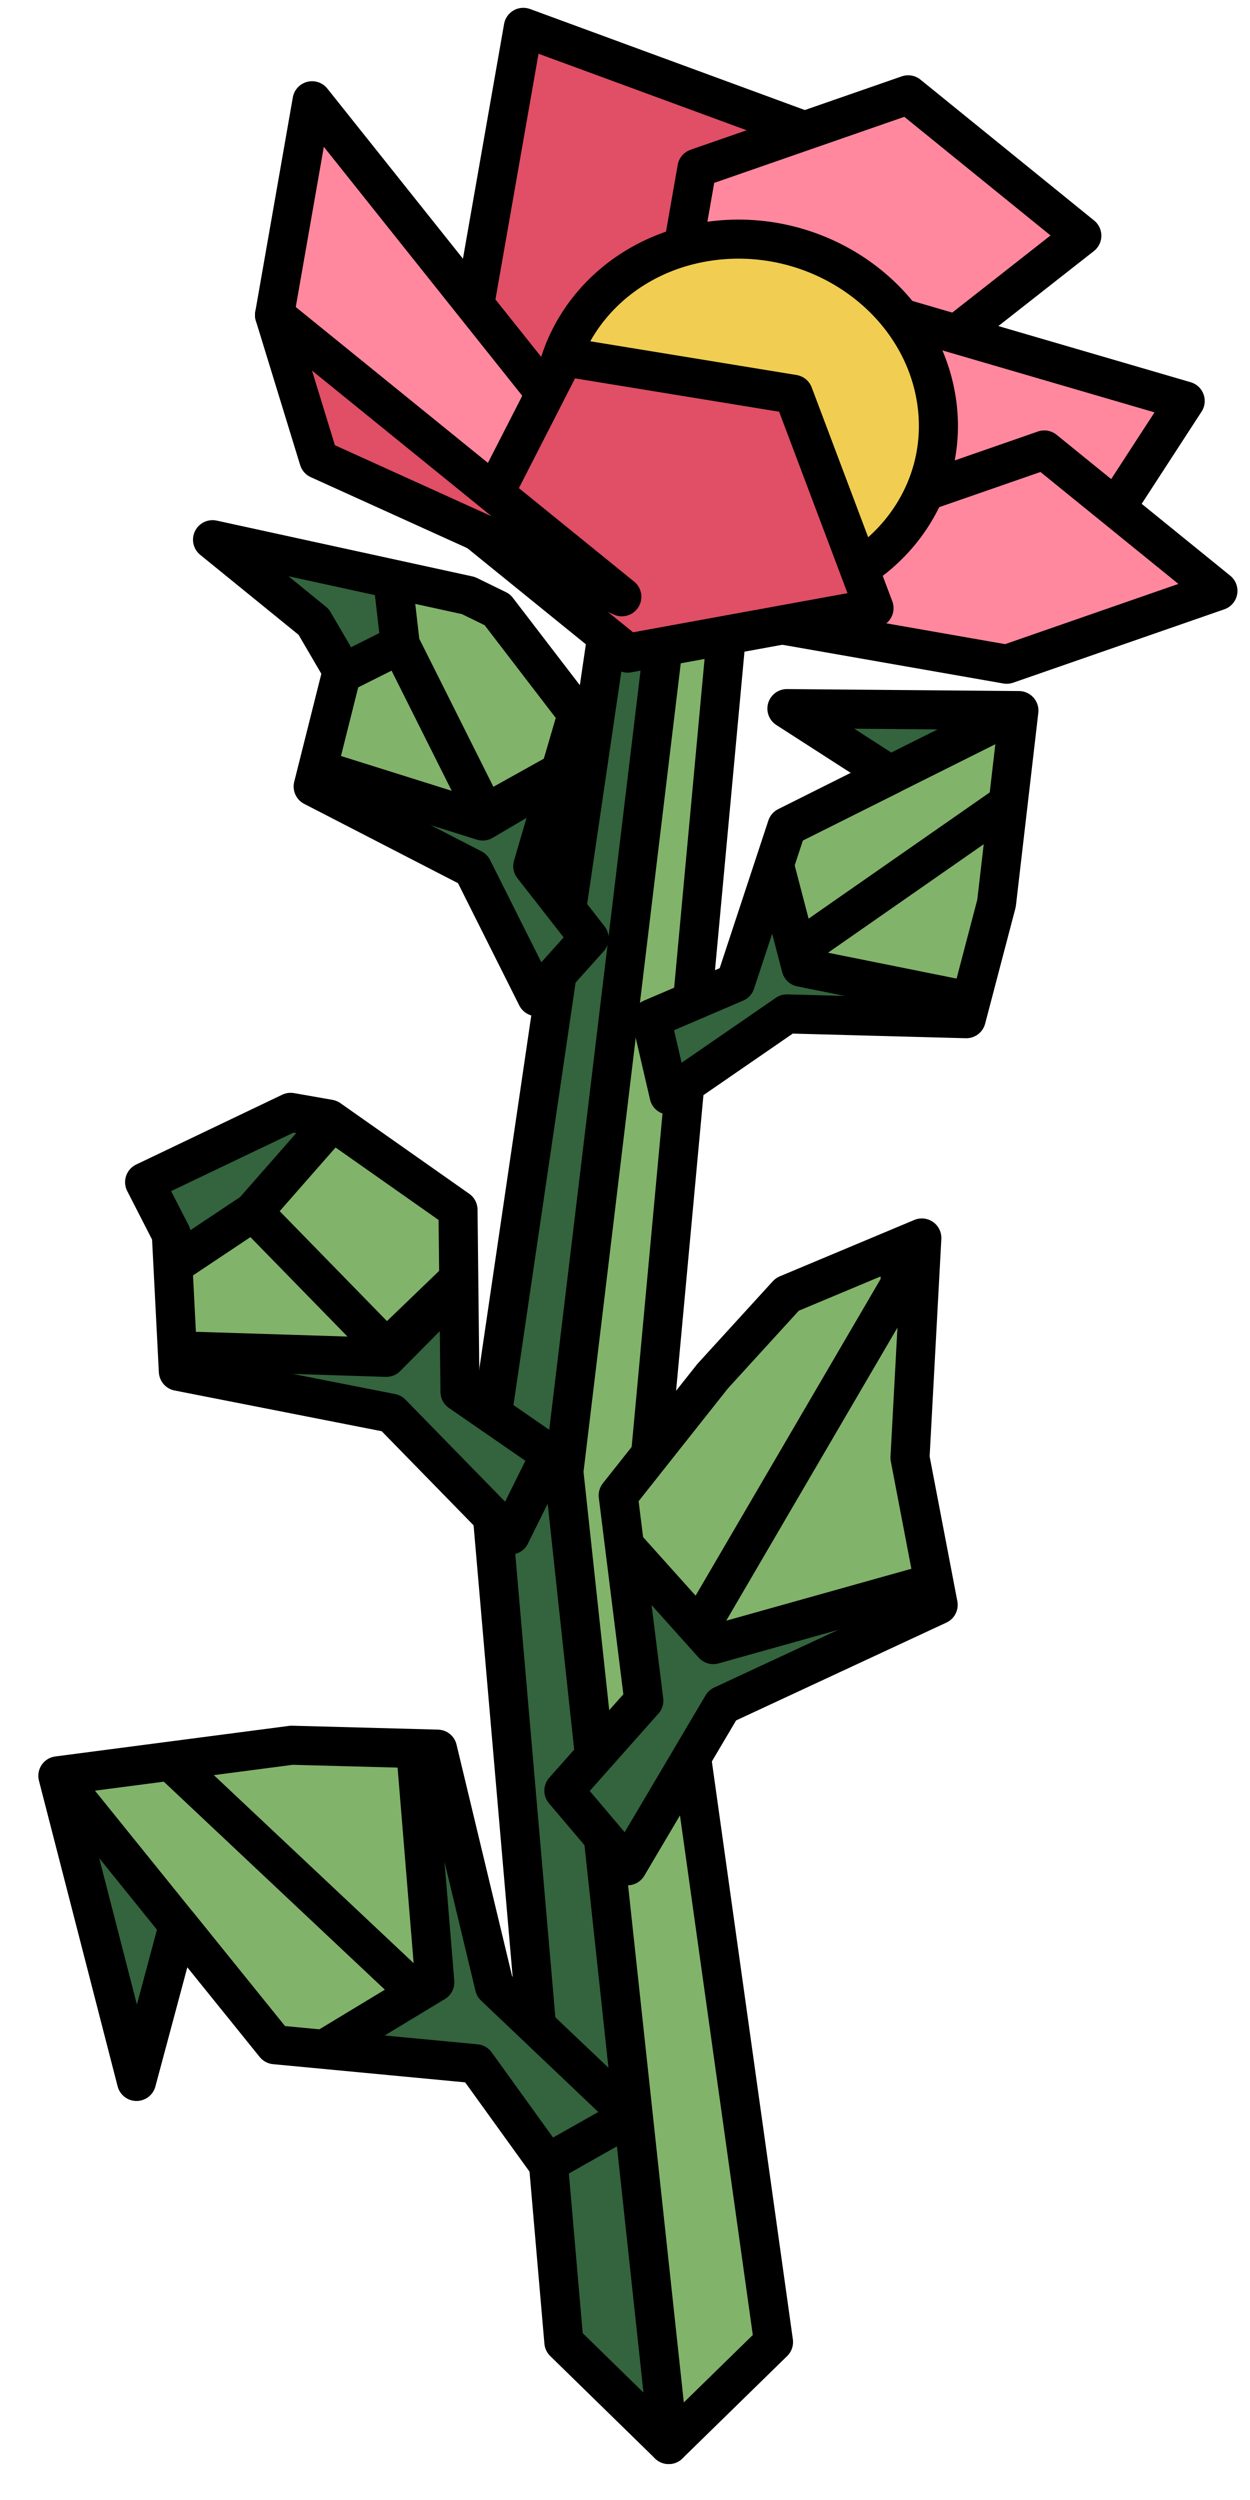 <?xml version="1.0" encoding="UTF-8" standalone="no"?><!DOCTYPE svg PUBLIC "-//W3C//DTD SVG 1.1//EN" "http://www.w3.org/Graphics/SVG/1.1/DTD/svg11.dtd"><svg width="100%" height="100%" viewBox="0 0 32 64" version="1.1" xmlns="http://www.w3.org/2000/svg" xmlns:xlink="http://www.w3.org/1999/xlink" xml:space="preserve" xmlns:serif="http://www.serif.com/" style="fill-rule:evenodd;clip-rule:evenodd;stroke-linecap:round;stroke-linejoin:round;stroke-miterlimit:1.5;"><g id="flower02"><g><g><path d="M17.119,62.58l2.683,-2.623l-3.162,-22.561l2.336,-25.25l-1.857,3.211l-3.531,22.169l3.531,25.054Z" style="fill:#82b36a;stroke:#000;stroke-width:1px;"/><path d="M16.068,12.656l-3.605,24.513l1.972,22.788l2.684,2.623l-2.684,-24.905l2.684,-22.318l-1.051,-2.701Z" style="fill:#33643d;stroke:#000;stroke-width:1px;"/></g><path d="M16.674,26.079l2.154,-0.923l1.317,-3.995l2.641,-1.321l-2.641,-1.7l5.939,0.051l-0.573,4.934l-0.775,2.954l-4.591,-0.123l-3.017,2.079l-0.454,-1.956Z" style="fill:#33643d;"/><clipPath id="_clip1"><path d="M16.674,26.079l2.154,-0.923l1.317,-3.995l2.641,-1.321l-2.641,-1.7l5.939,0.051l-0.573,4.934l-0.775,2.954l-4.591,-0.123l-3.017,2.079l-0.454,-1.956Z"/></clipPath><g clip-path="url(#_clip1)"><path d="M27.709,17.379l-5.49,2.744l-2.074,-0.075l2.703,-0.239l-3.213,1.607l0.873,3.345l3.911,0.787l7.545,1.522l-5.113,-7.23l-6.454,4.498l6.454,-4.498l0.858,-2.461" style="fill:#82b36a;stroke:#000;stroke-width:1px;"/></g><path d="M16.674,26.079l2.154,-0.923l1.317,-3.995l2.641,-1.321l-2.641,-1.7l5.939,0.051l-0.573,4.934l-0.775,2.954l-4.591,-0.123l-3.017,2.079l-0.454,-1.956Z" style="fill:none;stroke:#000;stroke-width:1px;"/><path d="M14.015,55.377l-1.834,-2.545l-5.144,-0.487l-2.47,-3.061l-1.072,4.001l-2.014,-7.824l5.986,-0.783l3.734,0.1l1.458,6.074l3.491,3.318l-2.135,1.207Z" style="fill:#33643d;"/><clipPath id="_clip2"><path d="M14.015,55.377l-1.834,-2.545l-5.144,-0.487l-2.47,-3.061l-1.072,4.001l-2.014,-7.824l5.986,-0.783l3.734,0.1l1.458,6.074l3.491,3.318l-2.135,1.207Z"/></clipPath><g clip-path="url(#_clip2)"><path d="M-0.038,43.578l5.134,6.362l0.636,2.751l-1.224,-3.479l3.005,3.724l3.618,-2.189l-0.442,-5.387l-0.849,-10.393l-6.693,8.973l7.527,7.083l-7.527,-7.083l-3.185,-0.362" style="fill:#82b36a;stroke:#000;stroke-width:1px;"/></g><path d="M14.015,55.377l-1.834,-2.545l-5.144,-0.487l-2.47,-3.061l-1.072,4.001l-2.014,-7.824l5.986,-0.783l3.734,0.1l1.458,6.074l3.491,3.318l-2.135,1.207Z" style="fill:none;stroke:#000;stroke-width:1px;"/><path d="M15.081,24.02l-1.442,-1.847l1.139,-3.897l-2.046,-2.668l-0.743,-0.363l-6.548,-1.429l2.589,2.105l0.731,1.252l-0.744,2.962l4.082,2.105l1.641,3.275l1.341,-1.495Z" style="fill:#33643d;"/><clipPath id="_clip3"><path d="M15.081,24.02l-1.442,-1.847l1.139,-3.897l-2.046,-2.668l-0.743,-0.363l-6.548,-1.429l2.589,2.105l0.731,1.252l-0.744,2.962l4.082,2.105l1.641,3.275l1.341,-1.495Z"/></clipPath><g clip-path="url(#_clip3)"><path d="M9.604,11.079l4.245,3.296l1.097,2.688l-0.776,-2.439l3.033,3.541l-4.846,2.853l-3.806,-1.196l-3.261,-0.84l4.957,-2.485l2.228,4.451l-1.532,-3.061l-0.696,-1.39l-0.22,-1.905l2.748,0.611l3.519,3.497l-3.637,2l5.435,-3.031l-8.488,-6.59" style="fill:#82b36a;stroke:#000;stroke-width:1px;"/></g><path d="M15.081,24.02l-1.442,-1.847l1.139,-3.897l-2.046,-2.668l-0.743,-0.363l-6.548,-1.429l2.589,2.105l0.731,1.252l-0.744,2.962l4.082,2.105l1.641,3.275l1.341,-1.495Z" style="fill:none;stroke:#000;stroke-width:1px;"/><path d="M14.435,45.841l2.047,-2.305l-0.656,-5.254l2.404,-3.037l1.924,-2.109l3.445,-1.444l-0.303,5.626l0.721,3.767l-5.524,2.57l-2.429,4.109l-1.629,-1.923Z" style="fill:#33643d;"/><clipPath id="_clip4"><path d="M14.435,45.841l2.047,-2.305l-0.656,-5.254l2.404,-3.037l1.924,-2.109l3.445,-1.444l-0.303,5.626l0.721,3.767l-5.524,2.57l-2.429,4.109l-1.629,-1.923Z"/></clipPath><g clip-path="url(#_clip4)"><path d="M22.713,29.582l-4.998,6.314l-2.508,1.14l3.08,-1.863l-2.926,3.696l2.898,3.233l5.086,-1.426l9.814,-2.744l-10.097,-5.086l-5.169,8.848l5.169,-8.848l-0.349,-3.264" style="fill:#82b36a;stroke:#000;stroke-width:1px;"/></g><path d="M14.435,45.841l2.047,-2.305l-0.656,-5.254l2.404,-3.037l1.924,-2.109l3.445,-1.444l-0.303,5.626l0.721,3.767l-5.524,2.57l-2.429,4.109l-1.629,-1.923Z" style="fill:none;stroke:#000;stroke-width:1px;"/><path d="M14.09,37.231l-2.314,-1.599l-0.051,-4.662l-3.299,-2.321l-0.986,-0.173l-3.738,1.787l0.685,1.338l0.179,3.505l5.455,1.073l3.044,3.118l1.025,-2.066Z" style="fill:#33643d;"/><clipPath id="_clip5"><path d="M14.09,37.231l-2.314,-1.599l-0.051,-4.662l-3.299,-2.321l-0.986,-0.173l-3.738,1.787l0.685,1.338l0.179,3.505l5.455,1.073l3.044,3.118l1.025,-2.066Z"/></clipPath><g clip-path="url(#_clip5)"><path d="M3.223,24.6l6.06,2.341l2.21,2.636l-1.752,-2.46l4.747,2.985l-4.598,4.646l-4.817,-0.152l-4.062,0.073l5.468,-3.645l3.523,3.61l-2.844,-2.914l-0.679,-0.696l1.905,-2.171l-0.051,-0.666l5.293,2.786l-3.501,3.331l5.216,-5.024l-12.118,-4.68" style="fill:#82b36a;stroke:#000;stroke-width:1px;"/></g><path d="M14.09,37.231l-2.314,-1.599l-0.051,-4.662l-3.299,-2.321l-0.986,-0.173l-3.738,1.787l0.685,1.338l0.179,3.505l5.455,1.073l3.044,3.118l1.025,-2.066Z" style="fill:none;stroke:#000;stroke-width:1px;"/></g><g><path d="M15.919,15.278l-3.893,-6.756l1.371,-7.822l7.202,2.648l-4.68,11.93" style="fill:#e04f65;stroke:#000;stroke-width:1px;"/><path d="M15.919,15.278l-8.891,-7.213l0.961,-5.486l8.325,10.445" style="fill:#ff889e;stroke:#000;stroke-width:1px;"/><path d="M15.919,15.278l11.776,-9.244l-4.446,-3.607l-5.407,1.879l-1.923,10.972Z" style="fill:#ff889e;stroke:#000;stroke-width:1px;"/><path d="M15.919,15.278l6.369,-7.365l8.053,2.352l-1.778,2.738l-12.644,2.275" style="fill:#ff889e;stroke:#000;stroke-width:1px;"/><path d="M15.919,15.278l9.853,1.727l5.407,-1.879l-4.445,-3.607l-10.815,3.759" style="fill:#ff889e;stroke:#000;stroke-width:1px;"/><g><path d="M18.262,6.161c2.691,-0.331 5.242,1.451 5.693,3.976c0.451,2.525 -1.369,4.843 -4.06,5.174c-2.691,0.33 -5.242,-1.451 -5.693,-3.976c-0.451,-2.525 1.368,-4.843 4.06,-5.174Z" style="fill:#f1ce52;stroke:#000;stroke-width:1px;"/></g><path d="M16.07,16.72l-3.893,-3.158l2.265,-4.428l5.87,0.96l2.063,5.475l-6.305,1.151Z" style="fill:#e04f65;stroke:#000;stroke-width:1px;"/><path d="M7.028,8.065l1.134,3.695l7.757,3.518l-8.891,-7.213Z" style="fill:#e04f65;stroke:#000;stroke-width:1px;"/></g></g></svg>